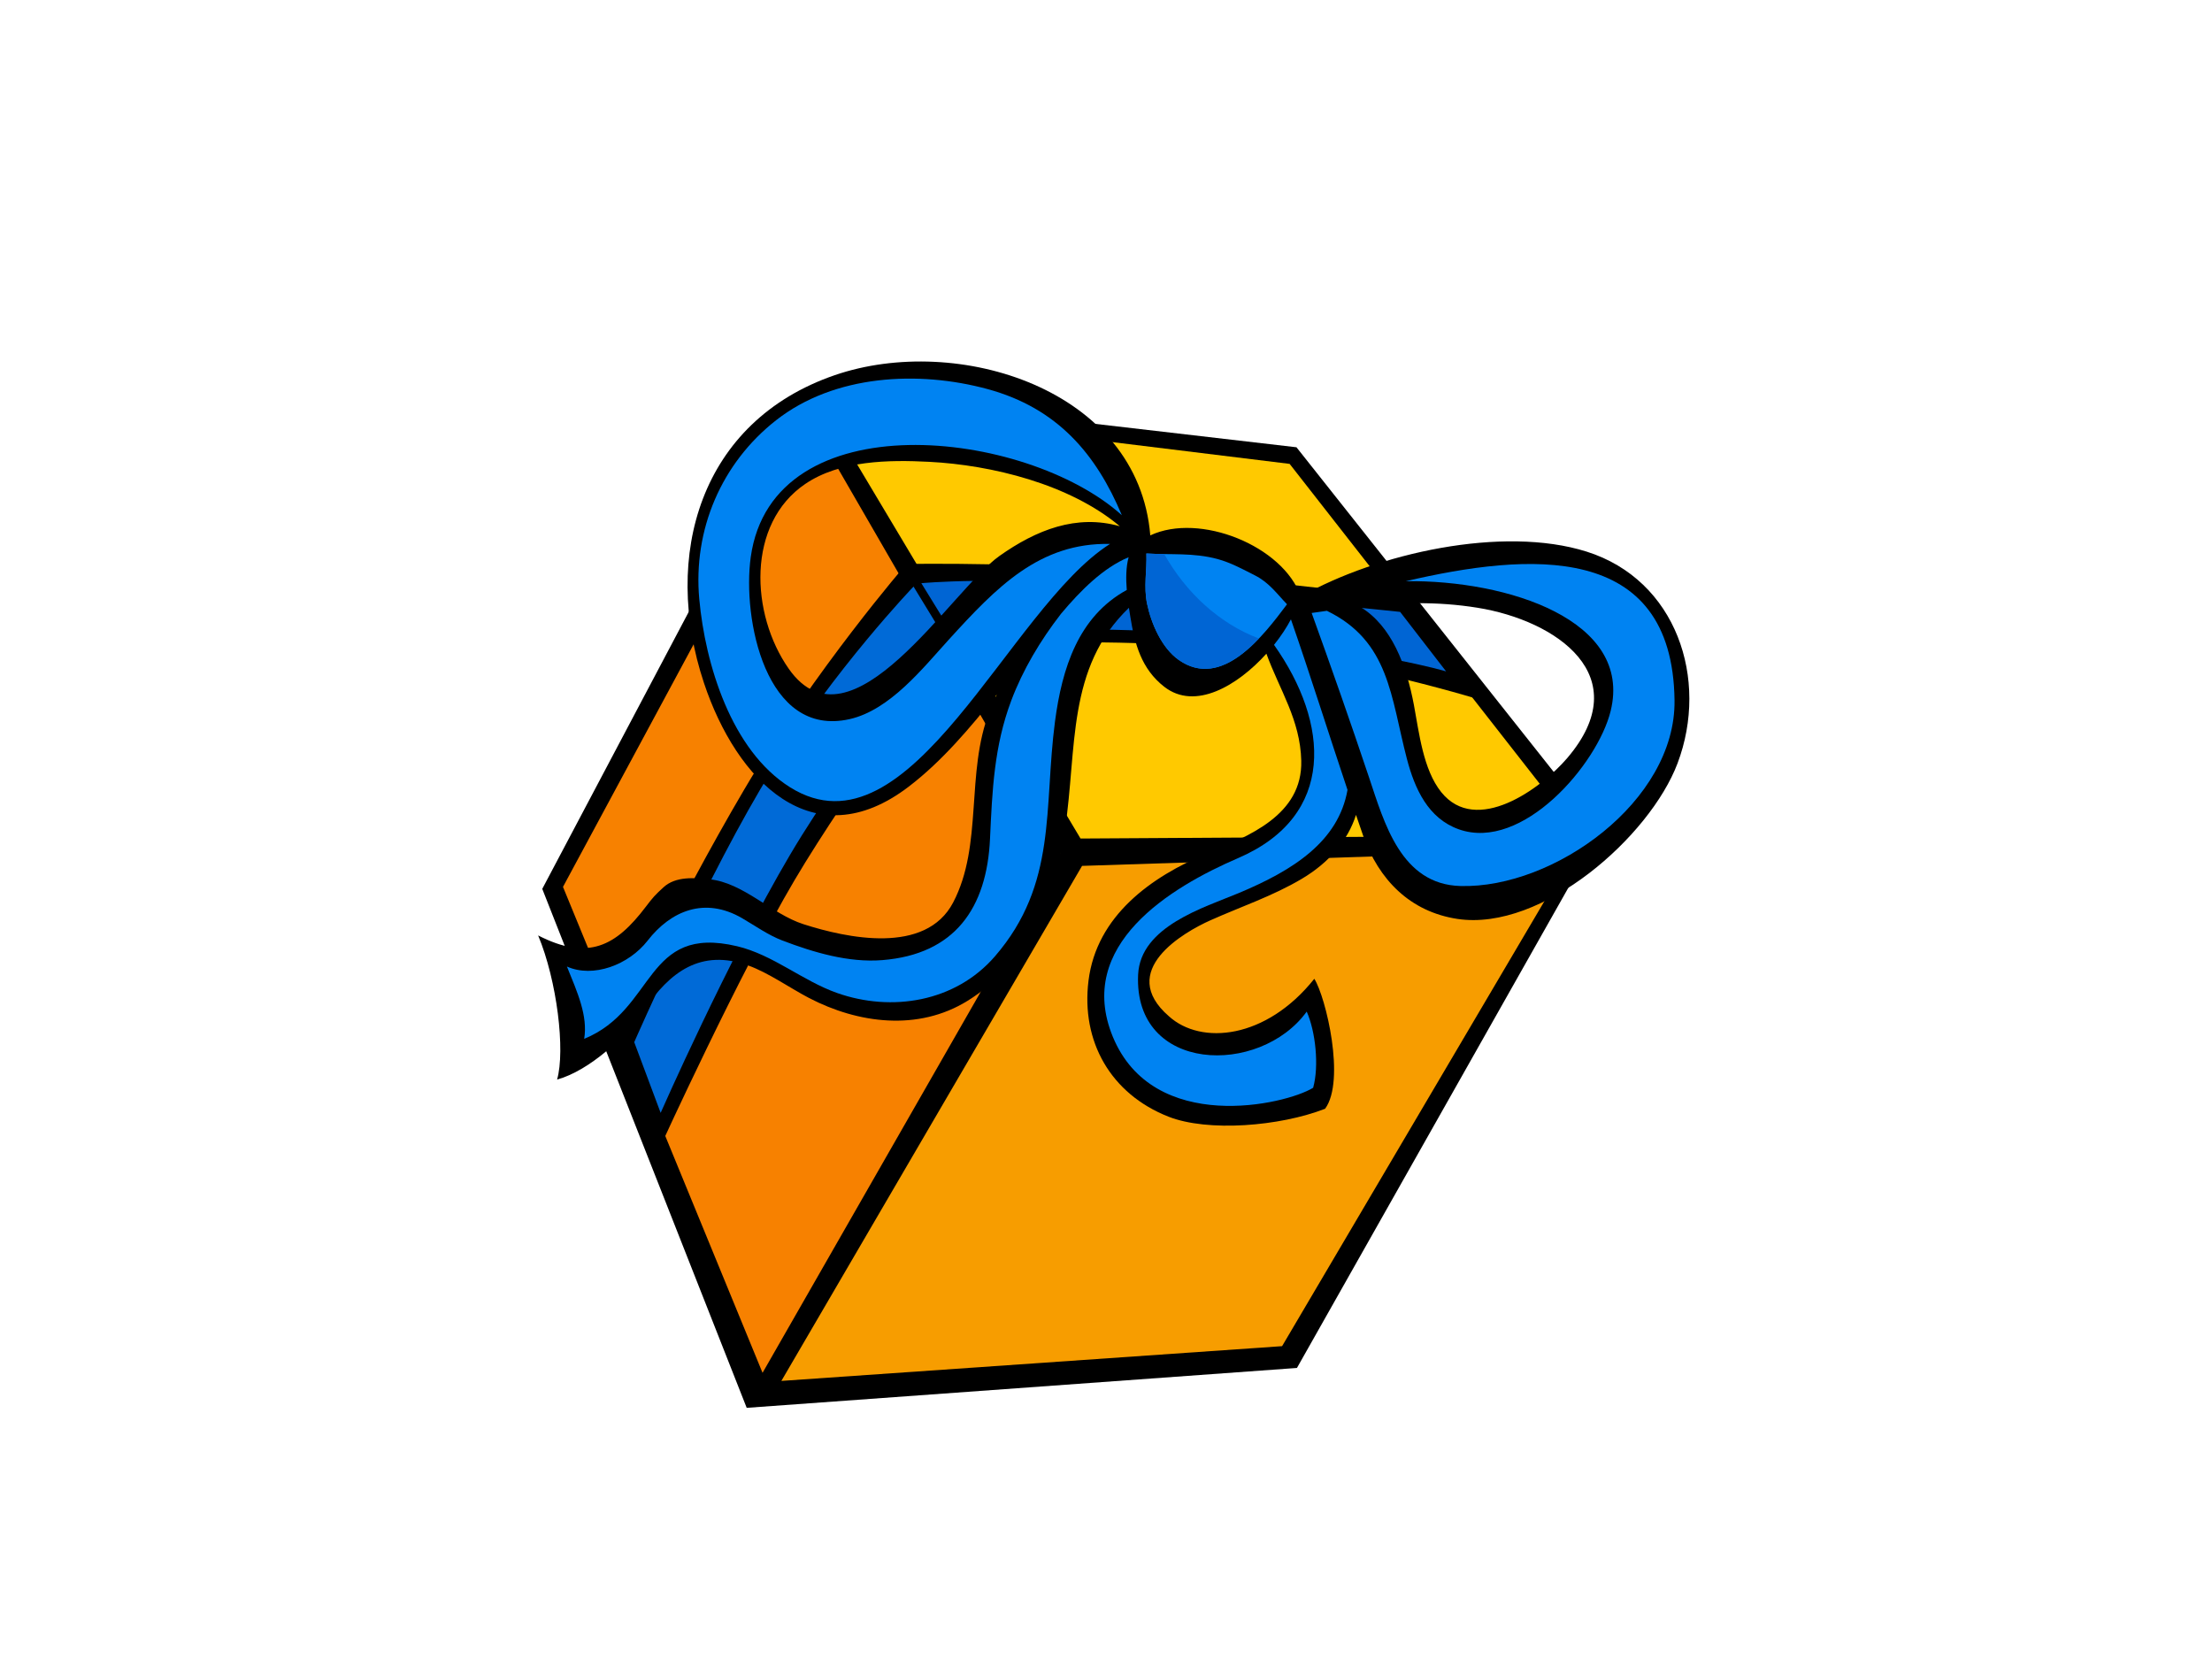 <?xml version="1.0" encoding="utf-8"?>
<!-- Generator: Adobe Illustrator 17.0.0, SVG Export Plug-In . SVG Version: 6.00 Build 0)  -->
<!DOCTYPE svg PUBLIC "-//W3C//DTD SVG 1.1//EN" "http://www.w3.org/Graphics/SVG/1.1/DTD/svg11.dtd">
<svg version="1.1" id="Layer_1" xmlns="http://www.w3.org/2000/svg" xmlns:xlink="http://www.w3.org/1999/xlink" x="0px" y="0px"
	 width="800px" height="600px" viewBox="0 0 800 600" enable-background="new 0 0 800 600" xml:space="preserve">
<g>
	<g>
		<polygon points="196.118,321.473 270.054,509.162 469.059,494.739 578.833,300.507 468.887,161.76 291.473,141.134 		"/>
		<polygon fill="#FFC900" points="297.503,147.031 466.411,167.767 571.491,302.167 390.788,303.264 		"/>
		<polygon fill="#F79D00" points="391.343,313.157 569.491,307.381 463.684,486.857 282.592,499.426 		"/>
		<polygon fill="#F78100" points="383.437,308.498 293.777,153.358 203.61,320.754 275.788,496.504 		"/>
		<path d="M221.74,375.934c0,0,21.825-46.943,47.455-90.449c25.653-43.494,58.625-81.517,58.625-81.517l18.404,28.434
			c0,0-38.917,52.095-58.93,86.036c-20.005,33.929-48.275,95.823-48.275,95.823L221.74,375.934z"/>
		<path d="M347.301,236.559c0,0,25.911-8.171,98.37-1.801c44.104,3.871,91.957,19.029,91.957,19.029l-29.551-37.358
			c0,0-23.77-3.449-75.951-8.421c-52.172-4.964-104.306-4.039-104.306-4.039L347.301,236.559z"/>
		<path fill="#006AD7" d="M330.39,212.143l11.998,19.657c0,0-34.144,39.179-56.719,77.459
			c-22.567,38.288-46.736,93.226-46.736,93.226l-9.554-25.571c0,0,26.88-61.523,49.814-98.432
			C302.128,241.577,330.39,212.143,330.39,212.143z"/>
		<path fill="#0065D4" d="M333.218,210.925l11.912,19.341c0,0,39.667-5.612,96.354-0.328c56.696,5.281,81.521,12.881,81.521,12.881
			l-16.631-21.524c0,0-36.402-3.879-96.73-8.952C360.558,208.202,333.218,210.925,333.218,210.925z"/>
	</g>
	<g>
		<path d="M479.245,400.994c7.46-10.221,0.289-40.346-3.906-46.998c-17.427,21.86-40.94,24.083-52.564,13.569
			c-19.037-16.475,5.413-30.442,14.912-34.691c11.155-4.995,22.49-8.745,33.074-15.006c10.015-5.945,16.716-13.916,19.653-23.153
			c0.852,2.449,1.664,4.909,2.531,7.366c5.703,16.146,17.061,27.668,34.175,30.262c30.714,4.593,69.6-29.832,79.583-56.27
			c11.498-30.457-0.422-66.335-32.871-76.571c-30.3-9.569-75.771,0.59-103.369,16.224c-6.429-18.353-36.636-30.465-54.445-22.095
			c-4.359-52.978-69.772-73.193-114.118-57.946c-48.642,16.721-62.664,65.167-47.307,111.306
			c11.748,35.292,39.424,63.992,74.061,37.506c12.154-9.28,22.184-21.302,31.839-33.3c-0.874,2-1.781,3.976-2.593,6.019
			c-8.764,22.278-2.273,48.361-13.177,69.174c-9.959,19.045-38.503,12.885-54.157,7.851c-11.522-3.691-21.7-15.01-33.941-16.236
			c-5.374-0.554-12.249-1.164-16.647,2.886c-3.101,2.832-3.835,3.656-6.398,7.034c-10.827,14.288-20.84,19.661-38.956,10.386
			c6.843,16.361,9.874,41.603,6.858,52.13c11.764-3.25,25.231-15.76,31.457-25.087c9.303-13.916,20.583-22.313,37.682-16.173
			c7.225,2.581,15.193,8.217,21.974,11.752c17.739,9.225,39.44,12.119,57.344,1.023c21.88-13.588,31.433-36.913,35.207-61.87
			c4.475-29.504,0.492-58.516,23.145-80.267c0.164,1.074,0.328,2.097,0.477,3.035c1.585,9.995,3.991,19.056,12.318,25.536
			c11.124,8.663,26.45-0.359,36.926-11.971c4.772,13.123,12.248,23.879,12.607,38.721c0.469,19.72-19.06,27.27-34.097,33.523
			c-20.224,8.428-39.916,22.552-42.845,45.987c-2.742,21.965,7.976,40.967,28.941,49.216
			C436.805,409.441,462.771,407.41,479.245,400.994z M491.861,219.435c13.998-1.519,27.715-2.023,42.526,0.371
			c28.442,4.582,57.836,24.638,32.402,54.387c-9.515,11.12-32.894,28.067-45.556,12.276c-6.546-8.159-7.999-21.524-9.874-31.504
			C508.671,240.664,503.328,226.298,491.861,219.435z M361.401,201.114c-17.286,12.268-53.657,72.783-76.13,40.768
			c-13.897-19.81-15.311-52.497,6.006-66.889c12.577-8.511,30.246-8.721,44.784-7.968c22.52,1.149,50.751,8.03,68.944,23.302
			C389.358,185.893,374.814,191.604,361.401,201.114z"/>
		<path fill="#0083F2" d="M479.893,220.908c22.638,11.023,23.044,31.054,28.934,53.544c2.828,10.815,7.671,21.556,18.794,25.485
			c22.981,8.132,50.197-23.559,54.899-42.818c8.069-32.871-37.362-47.381-74.069-46.931c44.174-10.268,96.448-14.588,97.167,43.115
			c0.461,36.499-43.612,68.053-77.419,67.14c-21.505-0.57-27.551-22.833-33.058-39.241c-6.671-19.923-13.631-39.756-20.763-59.511
			C476.23,221.42,478.066,221.154,479.893,220.908z"/>
		<path fill="#0083F2" d="M285.708,284.712c-21.255-13.346-30.66-44.572-32.8-67.995c-2.32-25.169,8.03-49.255,27.785-64.738
			c21.122-16.564,51.539-18.033,76.435-11.275c25.388,6.893,39.355,23.61,48.603,45.623
			c-34.761-31.246-126.366-41.479-134.217,15.185c-3.062,22.067,5.296,65.464,35.769,58.567
			c14.576-3.296,26.473-18.431,35.91-28.797c17.185-18.873,32.722-35.089,58.265-34.566
			C364.753,219.939,329.351,312.091,285.708,284.712z"/>
		<path fill="#0083F2" d="M381.562,260.875c-4.139,31.324,0.922,58.766-21.708,84.97c-14.311,16.583-37.386,20.243-57.11,13.283
			c-12.506-4.413-23.138-13.803-36.143-16.904c-33.621-7.991-29.262,22.829-55.321,33.488c1.351-8.374-2.406-16.678-6.241-26.149
			c9.451,4.238,22.34-0.562,29.199-9.393c8.366-10.752,20.614-15.947,34.143-8.101c4.804,2.788,9.405,6.116,14.623,8.101
			c11.241,4.277,23.903,8.057,36.097,7.069c26.2-2.093,37.824-18.794,38.956-43.979c0.804-17.411,1.453-33.328,7.678-49.888
			c4.179-11.111,10.499-21.716,17.982-31.378c7.202-8.585,15.341-16.67,24.466-20.47c-0.985,3.609-0.993,7.811-0.672,11.846
			C389.984,222.974,384.109,241.679,381.562,260.875z"/>
		<path fill="#0083F2" d="M426.284,238.656c-6.14-4.324-9.929-13.131-11.421-20.244c-1.312-6.21-0.023-12.233-0.266-18.236
			c8.764,0.535,16.967-0.367,25.809,2.024c4.749,1.297,9.116,3.699,13.49,5.913c5.124,2.593,7.913,6.632,11.569,10.432
			C456.944,229.927,441.953,249.678,426.284,238.656z"/>
		<path fill="#0065D4" d="M421.057,200.379c-2.133-0.027-4.28-0.07-6.46-0.203c0.242,6.003-1.046,12.026,0.266,18.236
			c1.492,7.113,5.281,15.919,11.421,20.244c10.584,7.444,20.848,0.84,29.027-7.733C441.039,225.536,428.978,214.436,421.057,200.379
			z"/>
		<path fill="#0083F2" d="M402.451,374.923c-13.6-33.077,20.708-53.981,45.322-64.573c35.55-15.311,33.011-48.854,12.99-77.131
			c2.468-3.078,4.554-6.237,6.117-9.225c7.116,20.458,13.576,41.167,20.465,61.687c-3.304,18.685-19.637,29.071-39.338,37.307
			c-12.585,5.262-35.582,12.054-36.394,29.52c-1.641,35.674,44.009,36.784,60.976,13.349c3.188,7.163,4.531,19.65,2.328,27.544
			C464.981,399.579,417.128,410.535,402.451,374.923z"/>
	</g>
</g>
</svg>
